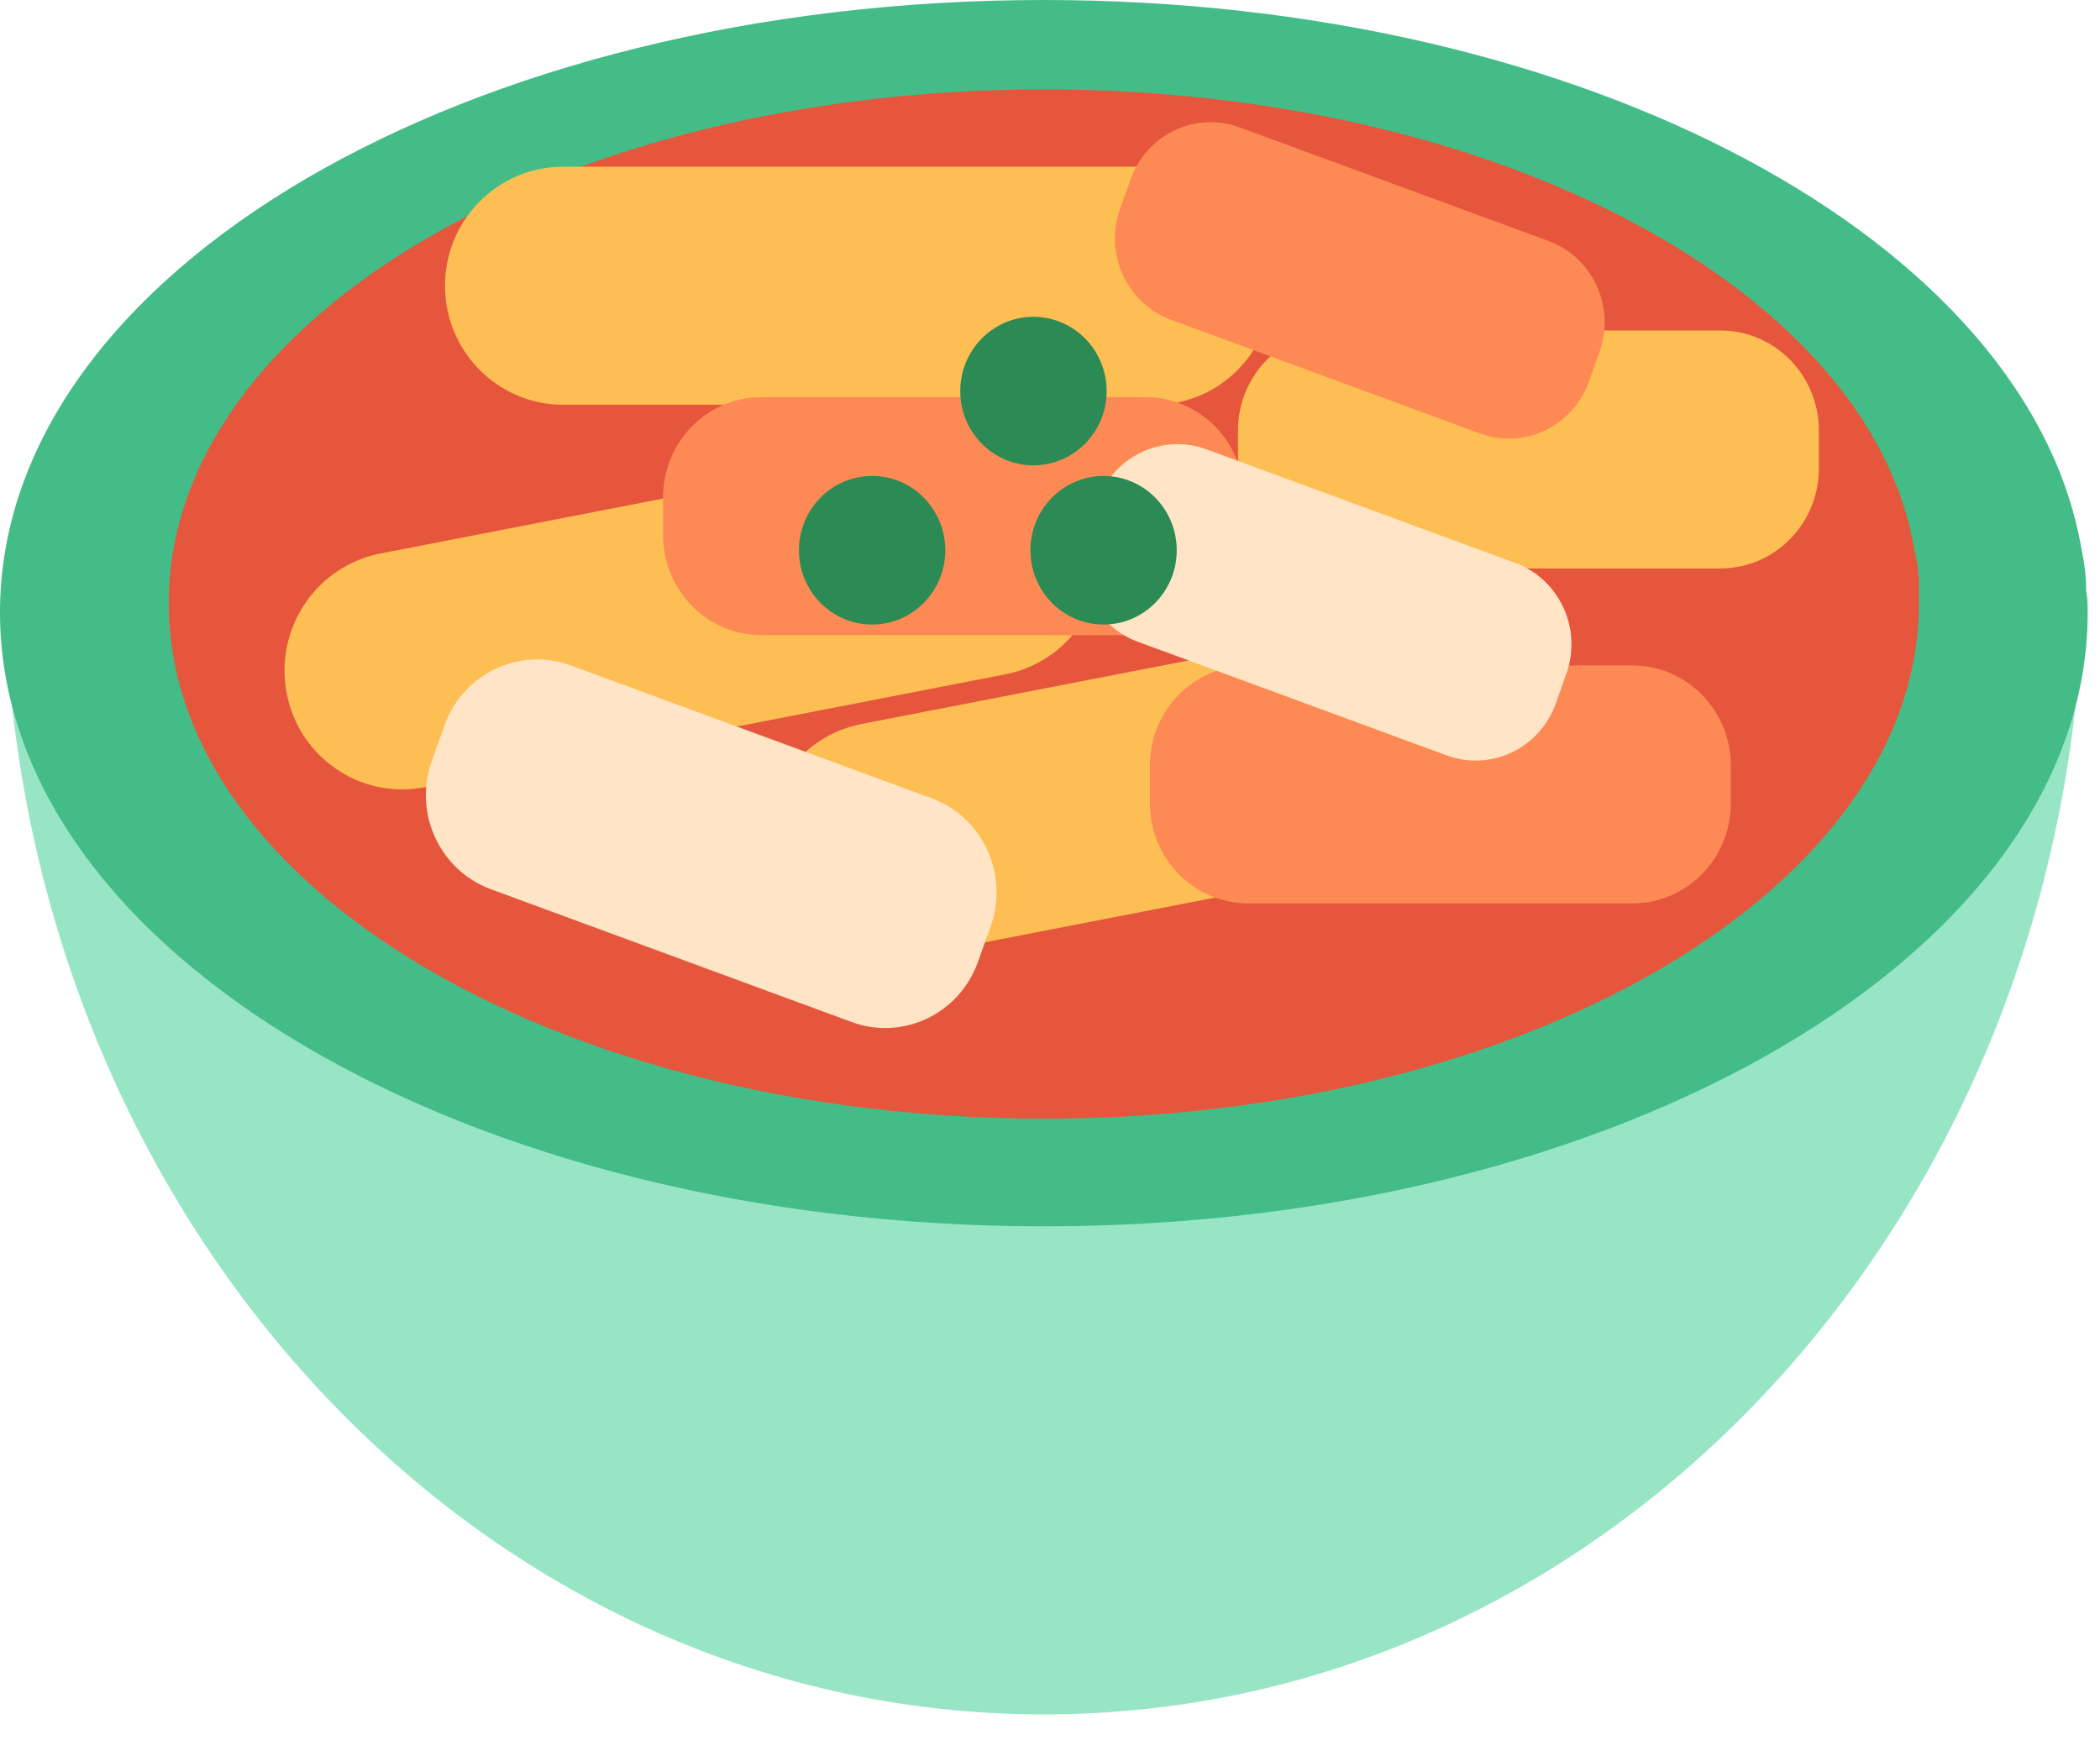 <svg width="31" height="26" viewBox="0 0 31 26" fill="none" xmlns="http://www.w3.org/2000/svg">
<path d="M30.752 8.349C30.752 17.727 23.896 25.315 15.408 25.315C6.921 25.315 0.065 17.727 0.065 8.349" fill="#98E5C6"/>
<path d="M30.818 9.043C30.818 14.056 23.918 18.108 15.409 18.108C6.9 18.108 0 14.056 0 9.043C0 4.029 6.9 0 15.409 0C23.389 0 29.959 3.559 30.73 8.125C30.774 8.326 30.796 8.528 30.796 8.729C30.818 8.841 30.818 8.931 30.818 9.043Z" fill="#44BC88"/>
<path d="M28.327 8.908C28.327 13.116 22.53 16.518 15.409 16.518C8.289 16.518 2.491 13.116 2.491 8.908C2.491 4.7 8.267 1.32 15.409 1.32C22.111 1.32 27.622 4.297 28.261 8.125C28.305 8.304 28.327 8.461 28.327 8.64C28.327 8.729 28.327 8.819 28.327 8.908Z" fill="#E6563C"/>
<path d="M14.19 6.506L5.616 8.173C4.671 8.356 4.051 9.278 4.231 10.231C4.41 11.184 5.322 11.808 6.267 11.624L14.841 9.957C15.785 9.774 16.405 8.852 16.226 7.899C16.046 6.946 15.134 6.322 14.19 6.506Z" fill="#FDBE54"/>
<path d="M21.295 9.023L12.721 10.69C11.776 10.873 11.156 11.795 11.336 12.748C11.515 13.701 12.427 14.325 13.372 14.141L21.945 12.474C22.89 12.29 23.51 11.369 23.331 10.416C23.151 9.463 22.239 8.839 21.295 9.023Z" fill="#FDBE54"/>
<path d="M17.041 2.462H8.311C7.349 2.462 6.569 3.249 6.569 4.219C6.569 5.189 7.349 5.976 8.311 5.976H17.041C18.002 5.976 18.782 5.189 18.782 4.219C18.782 3.249 18.002 2.462 17.041 2.462Z" fill="#FDBE54"/>
<path d="M25.395 4.88H19.73C18.926 4.88 18.275 5.541 18.275 6.357V6.916C18.275 7.732 18.926 8.394 19.73 8.394H25.395C26.199 8.394 26.85 7.732 26.85 6.916V6.357C26.85 5.541 26.199 4.88 25.395 4.88Z" fill="#FDBE54"/>
<path d="M16.908 5.864H11.242C10.439 5.864 9.788 6.526 9.788 7.342V7.901C9.788 8.717 10.439 9.379 11.242 9.379H16.908C17.712 9.379 18.363 8.717 18.363 7.901V7.342C18.363 6.526 17.712 5.864 16.908 5.864Z" fill="#FD8A54"/>
<path d="M24.095 9.826H18.43C17.626 9.826 16.975 10.487 16.975 11.303V11.863C16.975 12.679 17.626 13.34 18.43 13.34H24.095C24.898 13.34 25.55 12.679 25.55 11.863V11.303C25.55 10.487 24.898 9.826 24.095 9.826Z" fill="#FD8A54"/>
<path d="M13.752 11.787L8.426 9.826C7.67 9.548 6.836 9.944 6.562 10.711L6.374 11.237C6.1 12.004 6.491 12.852 7.246 13.13L12.572 15.091C13.328 15.369 14.162 14.972 14.436 14.205L14.624 13.679C14.898 12.912 14.508 12.065 13.752 11.787Z" fill="#FFE5C5"/>
<path d="M22.86 3.559L18.3 1.881C17.648 1.641 16.927 1.983 16.691 2.645L16.533 3.087C16.297 3.75 16.634 4.481 17.286 4.722L21.845 6.4C22.498 6.64 23.218 6.298 23.455 5.636L23.613 5.194C23.849 4.531 23.512 3.8 22.86 3.559Z" fill="#FD8A54"/>
<path d="M22.369 8.313L17.81 6.635C17.158 6.395 16.437 6.737 16.201 7.399L16.043 7.841C15.806 8.504 16.143 9.236 16.796 9.476L21.355 11.154C22.008 11.394 22.728 11.052 22.965 10.39L23.122 9.948C23.359 9.285 23.022 8.554 22.369 8.313Z" fill="#FFE5C5"/>
<path d="M16.291 9.222C16.888 9.222 17.371 8.731 17.371 8.125C17.371 7.519 16.888 7.028 16.291 7.028C15.695 7.028 15.211 7.519 15.211 8.125C15.211 8.731 15.695 9.222 16.291 9.222Z" fill="#2C8A54"/>
<path d="M12.874 9.222C13.471 9.222 13.954 8.731 13.954 8.125C13.954 7.519 13.471 7.028 12.874 7.028C12.278 7.028 11.794 7.519 11.794 8.125C11.794 8.731 12.278 9.222 12.874 9.222Z" fill="#2C8A54"/>
<path d="M15.255 6.871C15.852 6.871 16.336 6.38 16.336 5.775C16.336 5.169 15.852 4.678 15.255 4.678C14.659 4.678 14.175 5.169 14.175 5.775C14.175 6.38 14.659 6.871 15.255 6.871Z" fill="#2C8A54"/>
</svg>
